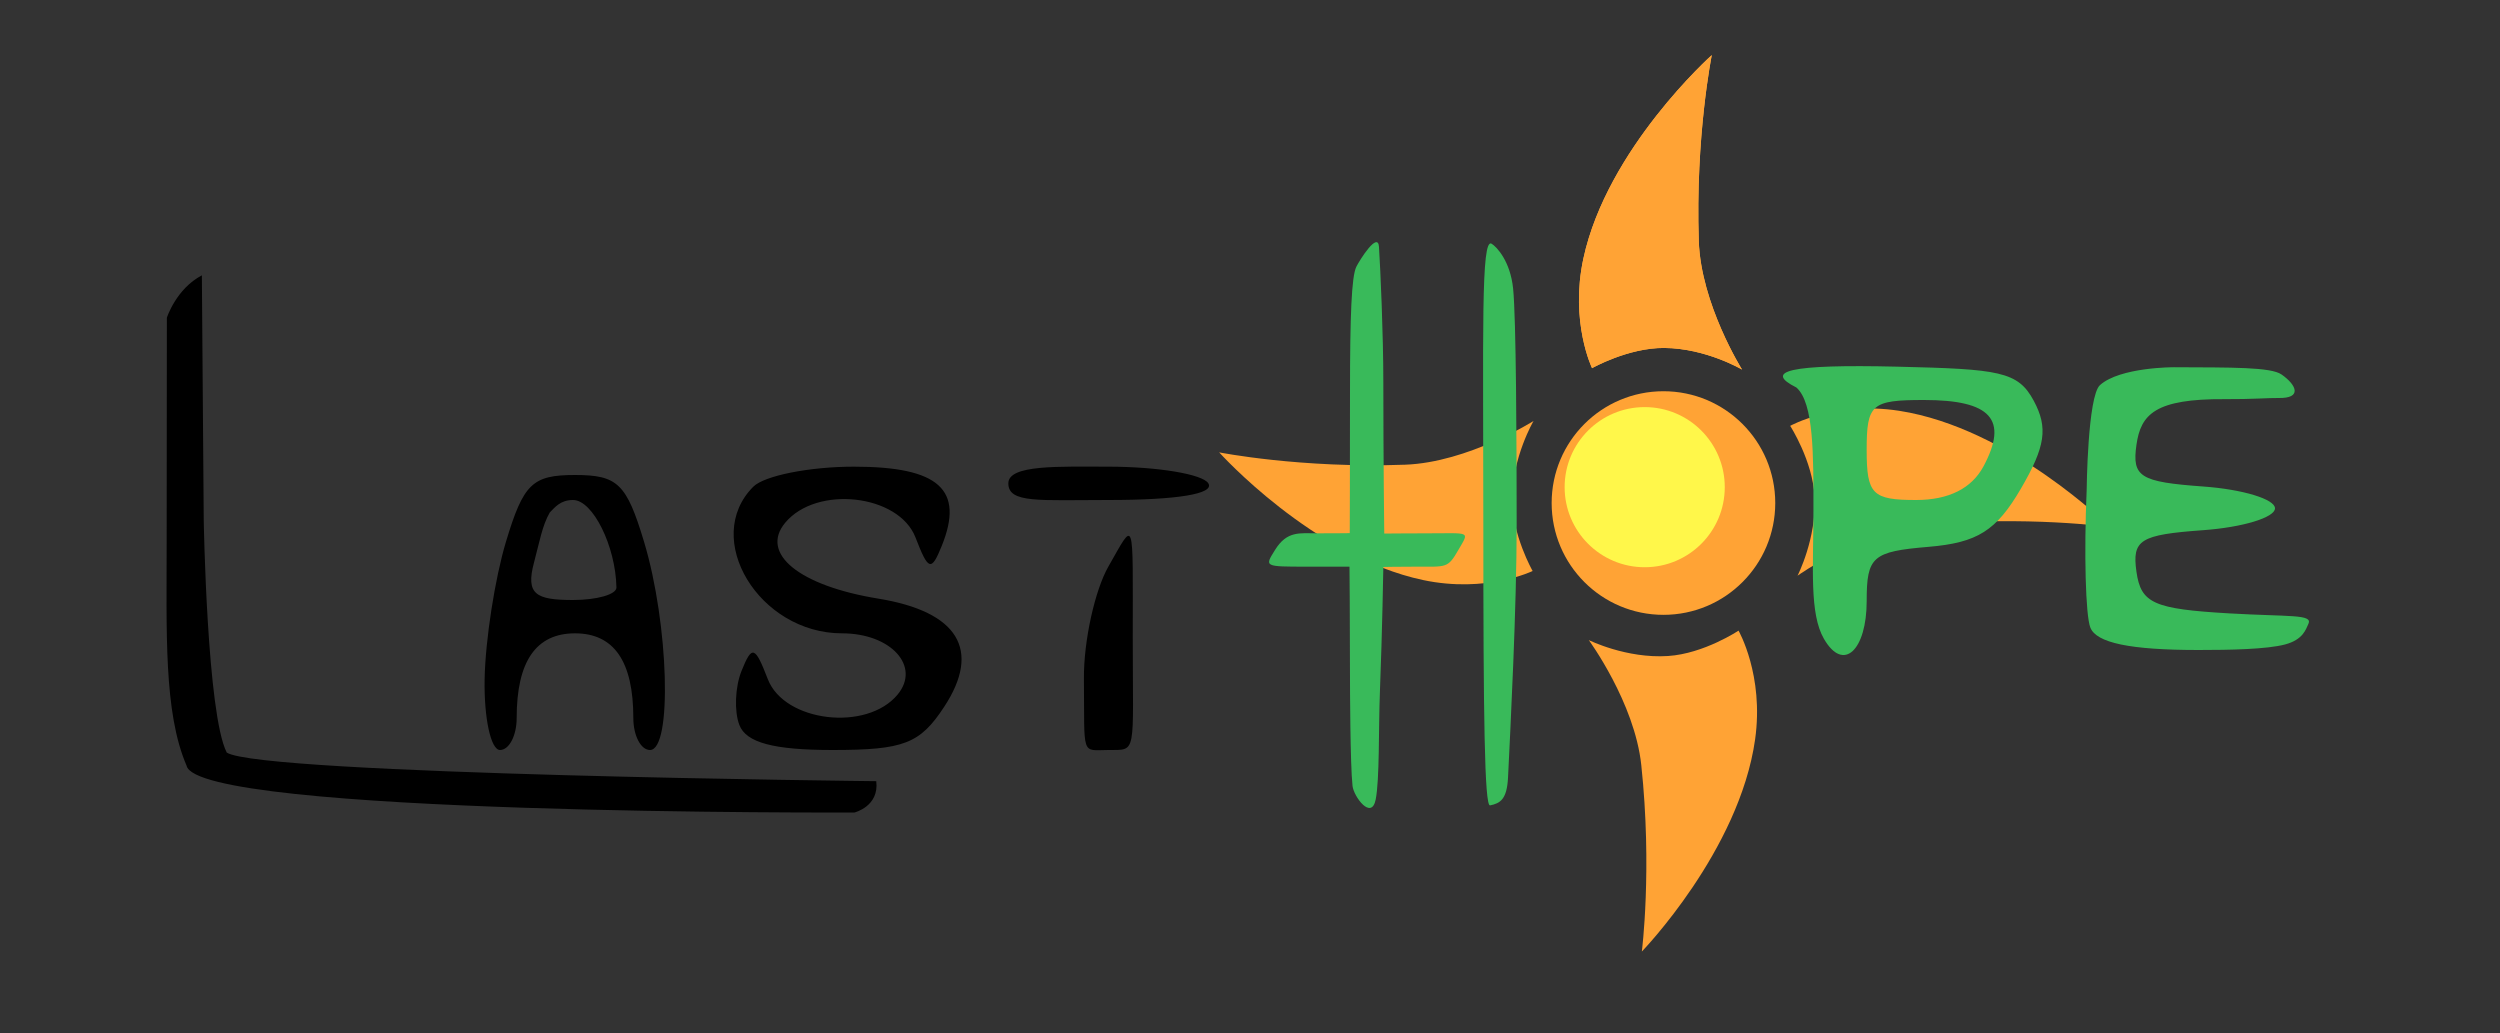 <?xml version="1.0" encoding="UTF-8" standalone="no"?>
<svg
   xmlns:osb="http://www.openswatchbook.org/uri/2009/osb"
   xmlns:dc="http://purl.org/dc/elements/1.1/"
   xmlns:cc="http://creativecommons.org/ns#"
   xmlns:rdf="http://www.w3.org/1999/02/22-rdf-syntax-ns#"
   xmlns:svg="http://www.w3.org/2000/svg"
   xmlns="http://www.w3.org/2000/svg"
   xmlns:sodipodi="http://sodipodi.sourceforge.net/DTD/sodipodi-0.dtd"
   xmlns:inkscape="http://www.inkscape.org/namespaces/inkscape"
   version="1.1"
   id="svg837"
   width="150"
   height="62"
   viewBox="0 0 150 62"
   sodipodi:docname="title.svg"
   inkscape:version="1.0.2 (e86c870879, 2021-01-15)">
  <rect x="0" y="0" width="150" height="62" fill="#333333" stroke="none"/>
  <defs
     id="defs841">
    <linearGradient
       osb:paint="solid"
       id="linearGradient919">
      <stop
         id="stop917"
         offset="0"
         style="stop-color:#ffffff;stop-opacity:1;" />
    </linearGradient>
  </defs>
  <sodipodi:namedview
     pagecolor="#ffffff"
     bordercolor="#666666"
     borderopacity="1"
     objecttolerance="10"
     gridtolerance="10"
     guidetolerance="10"
     inkscape:pageopacity="0"
     inkscape:pageshadow="2"
     inkscape:window-width="1920"
     inkscape:window-height="1031"
     id="namedview839"
     showgrid="false"
     inkscape:zoom="11.313709"
     inkscape:cx="83.15317"
     inkscape:cy="28.097896"
     inkscape:window-x="0"
     inkscape:window-y="581"
     inkscape:window-maximized="1"
     inkscape:current-layer="svg837"
     inkscape:document-rotation="0" />
  <g
     transform="matrix(0.229,0,0,0.229,72.887,-10.869)"
     id="layer1"
     inkscape:label="Livello 1">
    <circle
       r="29.293"
       cy="179.263"
       cx="117.555"
       id="path832"
       style="fill:#ffa335;fill-opacity:1;stroke-width:0.265" />
    <circle
       r="20.978"
       cy="175.105"
       cx="112.642"
       id="path834"
       style="fill:#fff74a;fill-opacity:1;stroke-width:0.539" />
    <path
       sodipodi:nodetypes="cscscsc"
       inkscape:connector-curvature="0"
       id="path844"
       d="m 98.845,143.922 c 0,0 9.463,-5.355 18.899,-5.292 10.952,0.073 20.411,5.67 20.411,5.67 0,0 -10.785,-17.176 -11.339,-33.64 -0.923,-27.402 3.402,-48.759 3.402,-48.759 0,0 -27.422,24.469 -33.64,53.295 -3.581,16.604 2.268,28.726 2.268,28.726 z"
       style="fill:#ffae44;fill-opacity:1;stroke:none;stroke-width:0.1;stroke-linecap:butt;stroke-linejoin:miter;stroke-miterlimit:4;stroke-dasharray:none;stroke-opacity:1;paint-order:normal" />
    <path
       inkscape:transform-center-x="-75.830753"
       inkscape:transform-center-y="-2.612051"
       style="fill:#ffa335;fill-opacity:1;stroke:none;stroke-width:22.1;stroke-linecap:butt;stroke-linejoin:miter;stroke-miterlimit:4;stroke-dasharray:none;stroke-opacity:1;paint-order:markers stroke fill"
       d="m 150.758,159.04 c 0,0 5.9,9.133 6.39,18.556 0.568,10.937 -4.464,20.708 -4.464,20.708 0,0 16.514,-11.773 32.918,-13.291 27.301,-2.526 48.874,0.539 48.874,0.539 0,0 -26.033,-25.942 -55.174,-30.46 -16.785,-2.602 -28.544,3.947 -28.544,3.947 z"
       id="path923"
       inkscape:connector-curvature="0"
       sodipodi:nodetypes="cscscsc" />
    <path
       sodipodi:nodetypes="cscscsc"
       inkscape:connector-curvature="0"
       id="path925"
       d="m 137.226,212.693 c 0,0 -9.05,6.028 -18.465,6.65 -10.928,0.722 -20.769,-4.173 -20.769,-4.173 0,0 12.004,16.347 13.752,32.728 2.91,27.263 0.148,48.877 0.148,48.877 0,0 25.573,-26.395 29.681,-55.597 2.366,-16.82 -4.348,-28.486 -4.348,-28.486 z"
       style="fill:#ffa335;fill-opacity:1;stroke:none;stroke-width:22.1;stroke-linecap:butt;stroke-linejoin:miter;stroke-miterlimit:4;stroke-dasharray:none;stroke-opacity:1;paint-order:markers stroke fill"
       inkscape:transform-center-y="75.728948"
       inkscape:transform-center-x="-3.250529" />
    <path
       inkscape:transform-center-x="75.964906"
       inkscape:transform-center-y="0.15338493"
       style="fill:#ffa335;fill-opacity:1;stroke:none;stroke-width:22.1;stroke-linecap:butt;stroke-linejoin:miter;stroke-miterlimit:4;stroke-dasharray:none;stroke-opacity:1;paint-order:markers stroke fill"
       d="m 83.278,197.068 c 0,0 -5.388,-9.445 -5.358,-18.88 0.035,-10.952 5.598,-20.43 5.598,-20.43 0,0 -17.138,10.845 -33.6,11.457 -27.399,1.018 -48.771,-3.231 -48.771,-3.231 0,0 24.564,27.337 53.412,33.453 16.617,3.523 28.718,-2.368 28.718,-2.368 z"
       id="path927"
       inkscape:connector-curvature="0"
       sodipodi:nodetypes="cscscsc" />
    <path
       style="fill:#ffa335;fill-opacity:1;stroke:none;stroke-width:0.1;stroke-linecap:butt;stroke-linejoin:miter;stroke-miterlimit:4;stroke-dasharray:none;stroke-opacity:1;paint-order:normal"
       d="m 98.845,143.922 c 0,0 9.463,-5.355 18.899,-5.292 10.952,0.073 20.411,5.67 20.411,5.67 0,0 -10.785,-17.176 -11.339,-33.64 -0.923,-27.402 3.402,-48.759 3.402,-48.759 0,0 -27.422,24.469 -33.64,53.295 -3.581,16.604 2.268,28.726 2.268,28.726 z"
       id="path929"
       inkscape:connector-curvature="0"
       sodipodi:nodetypes="cscscsc" />
  </g>
  <path
     id="path74569"
     style="fill:#39ba5a;fill-opacity:1"
     d="m 125.419,37.651 c -0.285,-0.742 -0.383,-4.455 -0.219,-8.25 0,0 0.054,-5.628 0.799,-6.295 1.21,-1.083 4.435,-1.072 4.435,-1.072 3.497,0.016 5.817,-0.015 6.463,0.438 0.916,0.642 1.227,1.431 -0.17,1.408 -0.587,-0.01 -1.627,0.079 -3.228,0.069 -4.201,-0.028 -5.051,0.913 -5.312,2.741 -0.274,1.924 0.21,2.227 4,2.5 C 134.56,29.36 136.5,29.95 136.5,30.5 c 0,0.55 -1.94,1.14 -4.312,1.311 -3.79,0.273 -4.274,0.576 -4,2.5 0.269,1.89 1.034,2.231 5.588,2.493 3.582,0.206 5.009,0.039 4.728,0.628 -0.149,0.311 -0.304,0.946 -1.406,1.237 C 135.995,38.959 133.788,39 131.91,39 c -4.09,0 -6.136,-0.425 -6.49,-1.349 z m -6.408,-9.671 C 120.514,25.17 119.465,24 115.441,24 112.284,24 112,24.248 112,27 c 0,2.659 0.337,3 2.965,3 1.951,0 3.334,-0.691 4.046,-2.021 z m -9.574,10.352 c -0.878,-1.52 -0.634,-4.247 -0.631,-7.648 0.003,-3.401 0.029,-6.503 -1.022,-7.434 -1.954,-0.979 -0.523,-1.406 6.059,-1.25 6.121,0.145 7.237,0.279 8.185,2.051 0.863,1.612 0.7,2.735 -0.764,5.25 -1.482,2.548 -2.615,3.262 -5.562,3.51 -3.358,0.282 -3.701,0.583 -3.701,3.25 0,2.935 -1.388,4.307 -2.563,2.271 z M 89,31.5 c 0,-11.491 -0.152,-17.278 0.5,-16.875 0.3,0.186 1.119,1.036 1.288,2.698 C 90.969,19.11 91,26.579 91,31.5 c 0,4.921 -0.372,12.17 -0.518,15.145 -0.064,1.316 -0.466,1.555 -1.079,1.678 C 89.071,48.39 89,42.991 89,31.5 Z m -8,9.333 c 0,-3.723 -0.031,-6.834 -0.031,-6.834 0,0 -1.03,3.95e-4 -2.528,3.95e-4 -2.623,0 -2.561,0.003 -1.941,-1 0.723,-1.169 1.491,-1 2.559,-1 1.171,0 1.926,-0.011 1.926,-0.011 0,0 0.015,-3.878 0.015,-8.43 0,-4.643 0.093,-6.978 0.381,-7.556 0.209,-0.418 1.298,-2.141 1.358,-1.19 C 82.83,16.256 83,20.049 83,22.941 c 0,4.526 0.055,9.073 0.055,9.073 0,0 1.225,-0.014 2.504,-0.014 2.711,0 2.615,-0.168 1.941,1 -0.635,1.101 -0.699,1 -2.517,1 -1.165,0 -1.983,0.019 -1.983,0.019 0,0 -0.06,3.744 -0.208,7.57 -0.08,2.087 -0.014,5.187 -0.25,6.377 -0.253,1.279 -1.318,-0.167 -1.39,-0.809 C 81.009,45.894 81,41 81,40.833 Z"
     sodipodi:nodetypes="scsssssssssssssssssssssccsssssssssssssccssscsssscssscsssc" />
  <path
     id="path74532"
     style="fill:#000000"
     d="m 60.5,29 c 0,-1.131 3.04,-1 6,-1 2.96,0 5.66,0.45 6,1 0.388,0.628 -1.843,1 -6,1 -4.157,0 -6,0.208 -6,-1 z m 4.535,11.75 C 65.013,38.413 65.714,35.375 66.5,34 c 1.614,-2.824 1.465,-3.132 1.465,4.25 0,7.093 0.279,6.737 -1.465,6.75 -1.658,0.013 -1.42,0.424 -1.465,-4.25 z M 44.362,43.5 c -0.317,-0.825 -0.257,-2.288 0.132,-3.25 0.628,-1.555 0.804,-1.499 1.575,0.5 0.993,2.574 5.931,3.162 7.786,0.926 C 55.259,39.983 53.462,38 50.523,38 45.54,38 42.095,32.305 45.2,29.2 45.86,28.54 48.574,28 51.231,28 c 5.111,0 6.639,1.376 5.275,4.75 -0.628,1.555 -0.804,1.499 -1.575,-0.5 -1.002,-2.597 -5.937,-3.154 -7.822,-0.883 -1.531,1.845 0.841,3.777 5.583,4.549 4.796,0.78 6.198,3.074 3.965,6.483 C 55.198,44.627 54.236,45 49.946,45 46.416,45 44.767,44.557 44.362,43.5 Z M 36.986,35.25 C 36.941,32.769 35.568,30 34.383,30 c -0.761,0 -1.085,0.438 -1.397,0.75 -0.455,0.788 -0.622,1.795 -0.945,3 -0.513,1.914 0.116,2.25 2.342,2.25 1.439,0 2.61,-0.338 2.603,-0.75 z m -7.909,5.5 c 0.042,-2.337 0.619,-6.05 1.282,-8.25 1.05,-3.485 1.583,-4 4.141,-4 2.558,0 3.091,0.515 4.141,4 C 40.132,37.447 40.348,45 39,45 38.45,45 38,44.137 38,43.082 38,39.684 36.84,38 34.5,38 32.16,38 31,39.684 31,43.082 31,44.137 30.55,45 30,45 29.45,45 29.035,43.087 29.077,40.75 Z M 10,32.392 10.012,19.061 c 0,0 0.557,-1.732 2.1,-2.541 l 0.112,14.687 c 0,0 0.194,11.633 1.381,13.947 2.03,1.325 38.971,1.717 38.971,1.717 0.186,1.515 -1.31,1.88 -1.31,1.88 0,0 -39.465,0.178 -40.072,-2.814 -1.384,-3.209 -1.193,-8.049 -1.194,-13.546 z"
     inkscape:connector-curvature="0"
     sodipodi:nodetypes="sssssssscssssssssssssssssscsssssssssssssccccccccc" />
  <path
     style="fill:#000000"
     d=""
     id="path74528"
     inkscape:connector-curvature="0" />
</svg>
